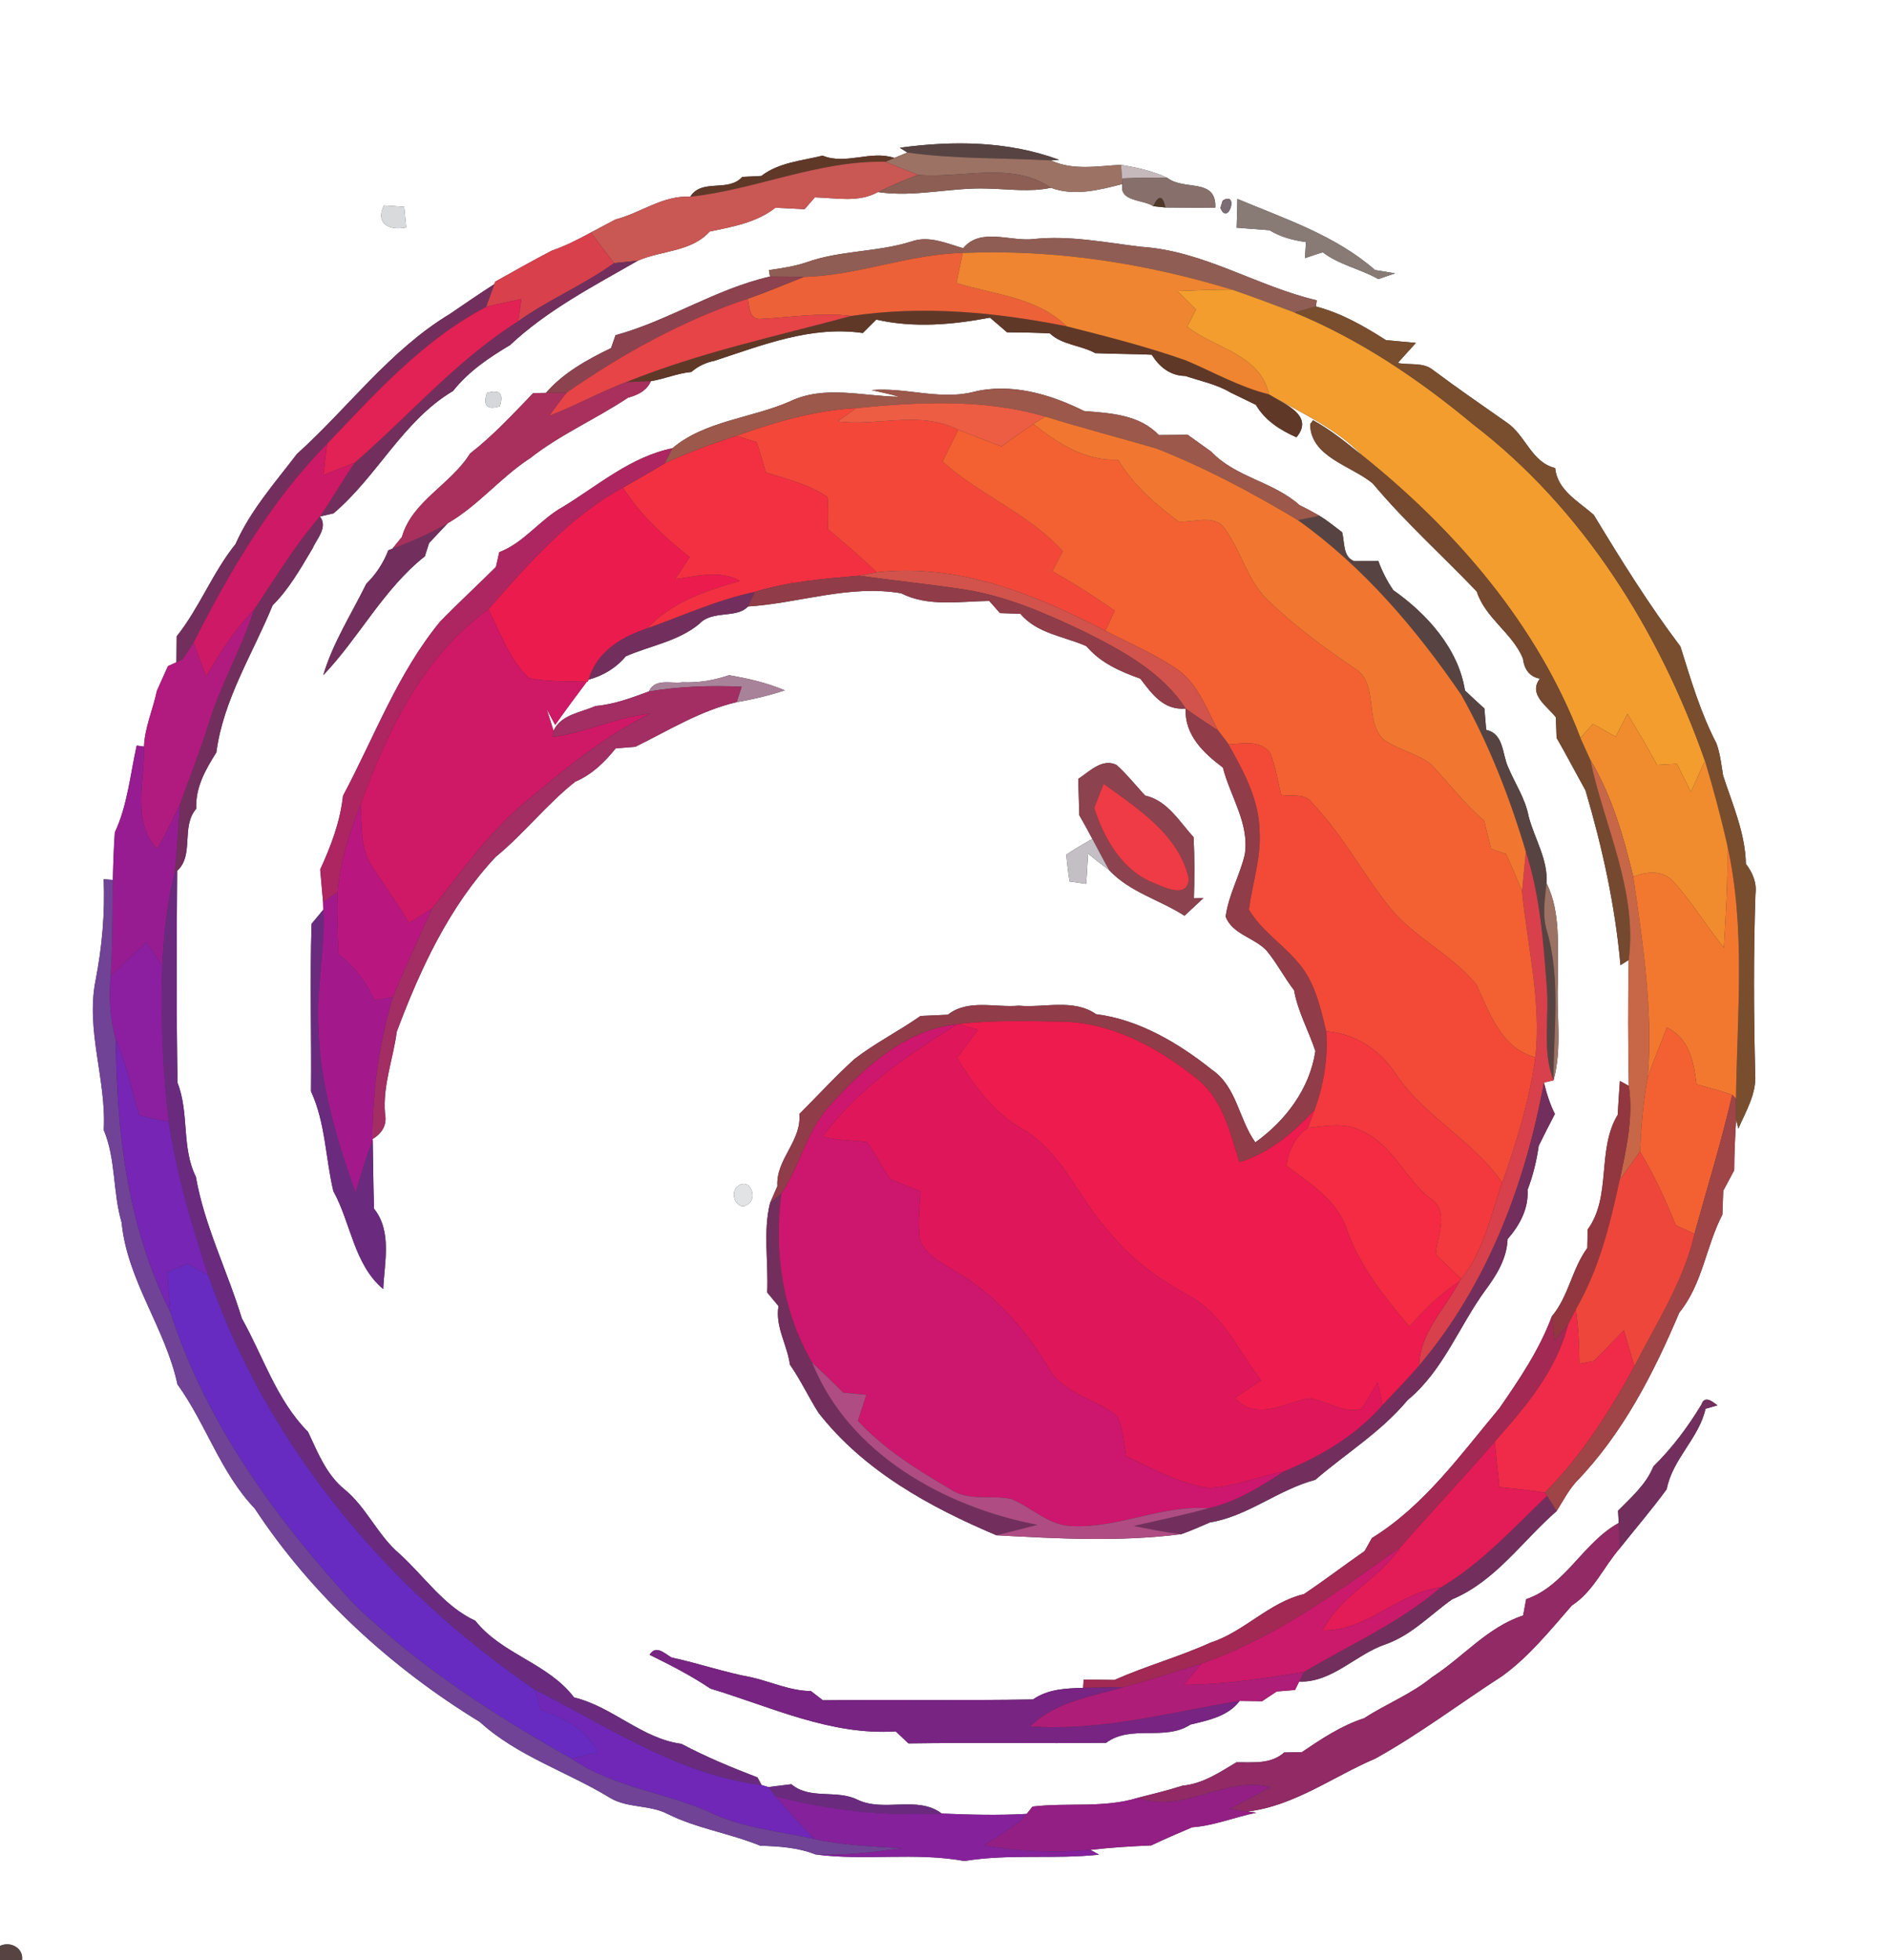 <?xml version="1.0" encoding="UTF-8" ?>
<!DOCTYPE svg PUBLIC "-//W3C//DTD SVG 1.1//EN" "http://www.w3.org/Graphics/SVG/1.1/DTD/svg11.dtd">
<svg width="241pt" height="250pt" viewBox="0 0 241 250" version="1.1" xmlns="http://www.w3.org/2000/svg">
<rect x="0" y="0" width="241" height="250" fill="#333333" stroke="none"/>
<g id="#ffffffff">
<path fill="#ffffff" opacity="1.00" d=" M 0.00 0.00 L 241.00 0.00 L 241.00 250.00 L 2.81 250.00 C 3.02 248.43 1.33 247.54 0.00 248.17 L 0.00 0.00 M 114.79 18.84 L 115.76 19.45 C 115.35 19.62 114.52 19.97 114.10 20.14 C 111.05 19.13 107.92 21.07 104.95 19.85 C 102.29 20.51 99.37 20.71 97.13 22.44 C 96.52 22.47 95.31 22.53 94.70 22.56 C 92.90 24.58 89.55 22.71 88.06 25.09 C 84.59 24.88 81.76 27.16 78.52 27.99 C 77.73 28.40 76.16 29.24 75.37 29.66 C 73.77 30.54 72.12 31.37 70.39 31.97 C 67.95 33.23 65.57 34.59 63.18 35.92 L 63.06 36.24 C 61.15 37.47 59.28 38.75 57.41 40.03 C 49.76 44.64 44.44 51.99 37.88 57.90 C 35.07 61.59 31.94 65.10 30.05 69.39 C 27.11 73.04 25.45 77.50 22.54 81.16 C 22.53 82.26 22.52 83.36 22.51 84.46 C 22.24 84.58 21.70 84.83 21.43 84.95 C 20.96 85.99 20.49 87.04 20.02 88.09 C 19.52 90.48 18.47 92.76 18.37 95.22 L 17.44 95.08 C 16.61 98.78 16.27 102.71 14.65 106.16 C 14.51 108.18 14.44 110.20 14.40 112.22 L 13.23 112.13 C 13.40 116.46 13.03 120.75 12.20 125.00 C 10.91 131.42 13.59 137.69 13.24 144.12 C 14.81 147.87 14.37 152.03 15.52 155.91 C 16.23 163.32 21.10 169.36 22.64 176.55 C 26.29 181.61 28.13 187.81 32.49 192.37 C 39.78 203.45 49.92 212.71 61.21 219.60 C 66.04 224.00 72.38 225.95 77.87 229.31 C 80.10 230.62 82.90 230.15 85.20 231.35 C 88.95 233.21 93.14 233.81 96.99 235.39 C 99.37 235.46 101.78 235.61 104.03 236.50 C 110.34 237.35 116.74 236.19 123.04 237.34 C 128.73 236.40 134.51 237.15 140.22 236.53 L 139.12 235.92 C 141.69 235.62 144.29 235.46 146.88 235.35 C 148.60 234.53 150.34 233.78 152.09 233.04 C 154.91 232.84 157.53 231.73 160.29 231.18 L 159.19 231.03 C 165.18 230.29 170.07 226.57 175.48 224.27 C 181.13 221.13 186.28 217.22 191.70 213.72 C 195.12 211.23 197.78 207.90 200.54 204.75 C 203.31 202.96 204.58 199.83 206.69 197.42 C 208.67 194.92 210.78 192.48 212.64 189.92 C 213.38 186.05 216.74 183.46 217.59 179.67 L 219.11 179.23 C 218.56 178.81 217.48 177.87 217.07 179.13 C 215.33 182.00 213.34 184.67 210.94 187.02 C 210.02 189.31 208.12 190.96 206.43 192.67 C 206.45 193.06 206.50 193.84 206.52 194.23 C 201.97 196.72 199.69 202.26 194.71 203.95 C 194.61 204.47 194.42 205.51 194.32 206.03 C 189.76 207.52 186.63 211.37 182.69 213.90 C 180.06 216.06 176.87 217.29 174.04 219.13 C 171.15 220.06 168.60 221.76 166.11 223.45 C 165.54 223.47 164.40 223.49 163.83 223.50 C 162.14 225.03 159.84 224.73 157.75 224.75 C 155.60 226.03 153.45 227.50 150.88 227.73 C 149.00 228.34 147.08 228.79 145.17 229.28 C 140.80 230.63 136.21 229.86 131.73 230.40 L 130.99 231.33 C 127.38 231.54 123.76 231.44 120.15 231.29 C 117.05 228.94 112.80 231.16 109.39 229.52 C 106.71 228.19 103.34 229.56 100.96 227.55 C 100.23 227.64 98.76 227.82 98.03 227.91 L 97.16 227.65 C 97.03 227.40 96.77 226.92 96.64 226.68 C 93.34 225.42 90.07 224.06 86.94 222.40 C 81.88 221.73 78.16 217.67 73.24 216.48 C 69.91 212.09 64.05 211.00 60.64 206.70 C 56.62 204.84 54.13 201.01 50.92 198.12 C 48.17 195.77 46.78 192.27 43.97 189.96 C 41.63 188.07 40.54 185.24 39.30 182.61 C 35.29 178.58 33.58 172.99 30.85 168.13 C 29.01 162.08 26.08 156.33 24.99 150.08 C 23.13 146.34 24.17 141.97 22.65 138.09 C 22.49 129.09 22.53 120.06 22.60 111.06 C 24.82 109.06 23.04 105.45 25.04 103.13 C 24.91 100.44 26.22 98.15 27.60 95.96 C 28.50 89.18 32.24 83.40 34.78 77.20 C 36.90 75.10 38.37 72.46 39.89 69.92 C 40.42 68.68 41.87 67.26 40.82 65.87 C 41.25 65.77 42.12 65.57 42.55 65.47 C 48.15 60.74 51.39 53.67 57.80 49.86 C 59.78 47.37 62.36 45.62 65.06 44.02 C 69.86 39.52 75.74 36.48 81.37 33.25 C 84.40 31.92 88.20 32.14 90.54 29.53 C 93.45 28.92 96.53 28.39 98.93 26.49 C 100.17 26.55 101.41 26.61 102.65 26.68 C 102.98 26.30 103.63 25.54 103.96 25.17 C 106.64 25.23 109.54 25.88 112.01 24.49 C 116.68 25.20 121.31 23.88 125.98 24.05 C 128.68 24.11 131.40 24.52 134.08 23.95 C 137.06 25.06 140.25 24.23 143.20 23.47 C 142.74 25.76 145.84 25.41 147.14 26.30 C 147.53 26.34 148.30 26.42 148.69 26.46 C 150.81 26.49 152.93 26.49 155.05 26.48 C 155.20 22.64 151.08 24.36 148.94 22.69 C 147.08 21.80 145.05 21.37 143.03 21.02 C 140.04 21.17 136.91 21.78 134.08 20.46 L 135.12 20.38 C 128.61 17.97 121.59 17.92 114.79 18.84 M 155.99 25.58 L 155.70 26.52 C 156.68 28.92 158.14 24.28 155.99 25.58 M 48.98 26.20 C 47.83 28.55 49.75 29.46 51.82 29.01 C 51.76 28.35 51.63 27.03 51.56 26.37 C 50.92 26.32 49.63 26.24 48.98 26.20 M 157.77 29.04 C 159.16 29.14 160.56 29.25 161.96 29.36 C 163.37 30.23 164.97 30.64 166.61 30.87 C 166.58 31.38 166.52 32.41 166.49 32.92 C 167.24 32.66 168.00 32.41 168.76 32.17 C 170.86 33.79 173.55 34.29 175.85 35.59 C 176.56 35.35 177.27 35.11 177.99 34.86 C 177.35 34.76 176.07 34.54 175.43 34.44 C 170.39 30.03 163.94 27.91 157.87 25.37 C 157.85 26.59 157.81 27.81 157.77 29.04 M 102.90 33.45 C 101.34 33.98 99.71 34.21 98.10 34.45 L 98.24 35.27 C 91.32 36.84 85.30 40.90 78.53 42.75 C 78.38 43.16 78.10 43.98 77.96 44.39 C 74.93 45.86 71.88 47.53 69.65 50.11 C 69.24 50.12 68.43 50.13 68.03 50.13 C 65.45 52.81 62.91 55.56 59.96 57.85 C 57.54 61.78 52.58 63.90 51.28 68.47 C 50.98 68.84 50.36 69.60 50.06 69.98 L 49.54 70.18 C 48.92 71.80 47.97 73.24 46.73 74.46 C 44.83 78.33 42.48 81.94 41.24 86.11 C 45.82 81.32 48.91 75.14 54.20 70.95 C 54.34 70.52 54.60 69.68 54.74 69.26 C 55.54 68.42 56.33 67.58 57.12 66.73 C 61.03 64.48 63.87 60.87 67.64 58.43 C 71.51 55.39 76.05 53.43 80.12 50.72 C 81.35 50.38 82.49 49.86 83.04 48.61 C 84.78 48.33 86.43 47.60 88.20 47.44 C 89.06 46.70 90.05 46.23 91.17 46.01 C 97.32 44.00 103.49 41.52 110.08 42.47 C 110.51 42.04 111.37 41.19 111.80 40.76 C 116.60 41.85 121.51 41.42 126.30 40.51 C 127.02 41.14 127.75 41.76 128.48 42.38 C 130.30 42.39 132.12 42.42 133.94 42.52 C 135.53 44.01 137.88 44.01 139.73 45.04 C 142.13 45.14 144.54 45.13 146.94 45.24 C 147.92 46.80 149.29 47.92 151.23 47.95 C 153.17 48.60 155.22 49.00 157.01 50.07 C 158.08 50.59 159.15 51.11 160.23 51.63 C 161.38 53.62 163.34 54.86 165.40 55.77 C 167.76 52.95 163.77 51.51 161.89 50.29 C 166.01 52.67 170.48 54.61 173.82 58.10 C 171.80 56.49 169.80 54.83 167.52 53.60 L 167.15 54.10 C 167.20 58.30 172.41 59.39 175.14 61.66 C 179.23 66.55 184.00 70.83 188.40 75.43 C 189.52 78.87 192.92 80.69 194.29 83.96 C 194.46 85.28 195.06 86.29 196.46 86.55 C 194.91 88.57 197.44 90.08 198.50 91.49 C 198.52 92.14 198.57 93.45 198.59 94.10 C 199.86 96.31 201.04 98.57 202.28 100.80 C 204.43 108.09 206.07 115.52 206.74 123.09 L 207.79 122.43 C 207.69 127.78 207.71 133.14 207.80 138.48 L 206.67 137.86 C 206.56 139.29 206.47 140.73 206.39 142.17 C 203.68 146.66 205.64 152.58 202.55 156.81 C 202.54 157.40 202.52 158.57 202.51 159.16 C 200.55 161.83 200.14 165.31 197.99 167.87 C 196.39 172.16 193.87 175.87 191.30 179.59 C 186.35 185.51 181.70 192.04 175.03 196.15 C 174.80 196.57 174.33 197.40 174.10 197.81 C 171.50 199.62 168.98 201.54 166.36 203.30 C 161.87 204.37 158.75 208.11 154.42 209.50 C 150.43 211.31 146.19 212.47 142.18 214.25 C 140.87 214.24 139.56 214.22 138.26 214.20 L 138.18 215.26 C 135.97 215.32 133.66 215.42 131.79 216.74 C 122.85 216.89 113.91 216.74 104.98 216.84 C 104.60 216.54 103.84 215.96 103.46 215.67 C 100.84 215.64 98.45 214.52 95.95 213.93 C 92.47 213.29 89.13 212.13 85.69 211.39 C 84.75 210.87 83.71 209.72 82.87 211.04 C 85.53 212.34 88.17 213.70 90.63 215.35 C 98.39 217.69 105.97 221.35 114.28 220.81 C 114.68 221.19 115.49 221.95 115.90 222.34 C 124.30 222.22 132.70 222.36 141.11 222.27 C 144.34 219.89 148.57 222.09 151.88 219.94 C 154.12 219.40 156.70 218.89 158.16 216.92 C 158.87 216.93 160.30 216.95 161.02 216.96 C 161.49 216.65 162.43 216.03 162.89 215.72 C 163.48 215.67 164.64 215.58 165.22 215.53 C 165.35 215.26 165.62 214.73 165.75 214.46 C 169.98 214.60 172.95 210.99 176.78 209.70 C 180.08 208.54 182.47 205.95 185.26 203.97 C 190.80 201.66 194.21 196.53 198.60 192.71 C 199.39 191.45 200.08 190.12 201.06 189.01 C 207.00 182.89 210.95 175.19 214.24 167.41 C 217.21 163.77 217.63 158.98 219.74 154.91 C 219.77 154.15 219.82 152.63 219.85 151.87 C 220.31 151.00 220.78 150.12 221.25 149.25 C 221.26 147.09 221.36 144.94 221.50 142.79 L 221.78 143.94 C 222.73 141.72 224.10 139.52 223.93 137.01 C 223.74 129.35 223.70 121.69 223.96 114.04 C 224.15 112.58 223.60 111.30 222.74 110.17 C 222.66 106.25 221.03 102.58 219.83 98.90 C 219.61 97.52 219.46 96.14 218.99 94.82 C 216.94 90.87 215.71 86.67 214.39 82.45 C 210.34 77.09 206.80 71.39 203.33 65.66 C 201.41 63.96 198.67 62.53 198.41 59.69 C 195.40 58.98 194.63 55.51 192.27 53.91 C 189.11 51.69 185.93 49.51 182.84 47.20 C 181.59 46.15 179.79 46.60 178.33 46.29 C 178.91 45.65 180.06 44.37 180.64 43.73 C 179.37 43.61 178.09 43.50 176.82 43.38 C 174.04 41.60 171.11 39.92 167.89 39.09 L 167.99 38.30 C 160.35 36.51 153.56 31.99 145.62 31.48 C 141.06 30.94 136.53 30.00 131.91 30.48 C 128.97 30.86 125.08 28.95 122.89 31.66 C 120.76 31.04 118.51 30.00 116.27 30.80 C 111.91 32.18 107.21 31.91 102.90 33.45 M 111.19 49.75 C 112.36 50.03 113.56 50.25 114.72 50.60 C 110.07 50.55 105.19 49.07 100.77 51.20 C 95.87 53.34 89.91 53.67 85.78 57.17 C 80.48 58.25 76.33 61.89 71.84 64.63 C 68.89 66.25 66.88 69.21 63.70 70.42 C 63.59 70.89 63.37 71.83 63.27 72.30 C 60.92 74.65 58.46 76.90 56.14 79.29 C 50.70 85.90 47.76 94.01 43.76 101.49 C 43.41 104.78 42.23 107.90 40.85 110.89 C 40.97 112.28 41.09 113.67 41.22 115.06 C 41.23 115.30 41.24 115.78 41.25 116.01 C 40.88 116.47 40.13 117.37 39.75 117.82 C 39.53 124.94 39.75 132.07 39.68 139.19 C 41.52 143.16 41.52 147.68 42.53 151.91 C 44.78 155.99 45.15 161.26 48.89 164.40 C 49.04 160.99 50.04 157.07 47.72 154.15 C 47.62 151.22 47.61 148.29 47.55 145.37 L 47.52 145.27 C 48.73 144.56 49.41 143.47 49.12 142.03 C 48.81 138.44 50.16 135.07 50.62 131.57 C 53.63 123.55 57.32 115.59 63.23 109.29 C 66.85 106.33 69.72 102.59 73.39 99.69 C 75.50 98.80 77.14 97.21 78.55 95.44 C 79.17 95.39 80.43 95.29 81.06 95.24 C 85.28 93.17 89.35 90.62 93.98 89.55 C 96.06 89.19 98.13 88.71 100.13 88.04 C 97.85 87.08 95.44 86.52 93.01 86.11 C 91.10 86.76 89.09 87.10 87.07 87.01 C 85.63 87.23 83.57 86.44 82.79 88.18 C 80.57 89.00 78.35 89.84 75.97 90.04 C 74.11 90.88 71.55 91.13 70.62 93.20 C 70.33 92.27 70.04 91.34 69.73 90.41 L 70.83 92.45 C 72.14 90.59 73.50 88.76 74.87 86.94 L 74.97 86.94 L 75.09 86.68 C 76.96 86.17 78.60 85.19 79.84 83.70 C 82.99 82.33 86.49 81.81 89.21 79.57 C 90.85 77.77 94.00 78.92 95.42 77.35 C 101.99 76.93 108.32 74.53 114.96 75.66 C 118.44 77.43 122.47 76.68 126.21 76.64 C 126.56 77.03 127.24 77.81 127.58 78.19 C 128.23 78.21 129.52 78.25 130.17 78.27 C 132.32 80.82 135.72 81.13 138.61 82.41 C 140.40 84.54 142.92 85.64 145.48 86.55 C 146.99 88.52 148.44 90.60 151.27 90.37 L 151.27 90.37 C 151.11 93.74 153.56 96.05 156.02 97.89 C 156.96 101.60 159.43 105.01 158.81 108.99 C 158.17 111.68 156.73 114.15 156.37 116.91 C 157.25 119.17 160.03 119.57 161.59 121.23 C 162.90 122.81 163.84 124.66 165.10 126.29 C 165.58 129.03 166.96 131.45 167.82 134.05 C 167.09 138.86 164.04 142.91 160.16 145.69 C 158.02 142.73 157.81 138.61 154.61 136.42 C 150.35 133.02 145.30 130.03 139.84 129.34 C 136.94 127.33 133.24 128.56 129.96 128.26 C 126.96 128.53 123.50 127.38 120.93 129.41 C 119.76 129.47 118.60 129.52 117.44 129.57 C 114.69 131.50 111.67 133.01 109.02 135.06 C 106.56 137.28 104.33 139.74 101.98 142.07 C 102.30 145.54 98.96 147.85 99.18 151.27 C 98.95 151.80 98.48 152.87 98.25 153.41 C 97.33 157.05 98.06 161.05 97.88 164.83 C 98.24 165.26 98.96 166.13 99.32 166.57 C 98.88 169.22 100.44 171.49 100.78 174.04 C 102.14 175.99 103.15 178.16 104.42 180.17 C 110.19 187.58 118.63 192.21 127.13 195.80 C 134.99 196.23 142.85 196.66 150.70 195.66 C 151.95 195.23 153.15 194.67 154.37 194.16 C 159.26 193.35 163.06 189.98 167.80 188.73 C 171.73 185.34 176.22 182.61 179.58 178.56 C 184.11 174.84 186.12 169.18 189.50 164.55 C 190.94 162.62 192.24 160.51 192.34 158.03 C 193.89 156.24 195.02 154.18 194.89 151.74 C 195.58 149.93 196.04 148.05 196.31 146.13 C 196.98 144.77 197.67 143.42 198.37 142.07 C 197.74 140.79 197.30 139.43 196.98 138.06 L 198.20 137.78 C 199.34 133.62 198.53 129.26 198.77 125.00 C 198.66 120.87 199.20 116.45 197.30 112.62 C 197.52 109.62 195.75 106.93 195.02 104.10 C 194.60 101.85 193.30 99.96 192.43 97.89 C 191.62 96.18 191.90 93.60 189.61 93.08 C 189.53 92.17 189.45 91.27 189.38 90.36 C 188.54 89.60 187.71 88.83 186.90 88.06 C 186.07 82.73 182.03 78.26 177.76 75.27 C 176.96 74.11 176.33 72.86 175.85 71.55 C 175.07 71.55 173.52 71.56 172.75 71.56 C 171.27 70.97 171.58 69.11 171.22 67.87 C 170.27 67.16 169.36 66.40 168.35 65.78 C 167.51 65.30 166.65 64.84 165.78 64.41 C 162.45 61.43 157.60 60.86 154.54 57.61 C 153.53 56.88 152.52 56.16 151.51 55.44 C 150.28 55.47 149.06 55.48 147.84 55.49 C 145.38 52.87 141.65 52.69 138.31 52.42 C 133.98 50.26 128.90 48.77 124.08 50.01 C 119.78 51.04 115.50 49.37 111.19 49.75 M 62.11 50.12 C 61.60 51.75 62.15 52.31 63.77 51.81 C 64.29 50.18 63.73 49.61 62.11 50.12 M 137.56 99.34 C 137.60 100.88 137.65 102.42 137.70 103.97 C 138.27 104.96 138.83 105.97 139.36 106.99 C 138.24 107.64 137.10 108.25 136.04 109.00 C 136.14 110.14 136.28 111.28 136.46 112.42 C 136.99 112.49 138.05 112.64 138.58 112.72 C 138.67 111.44 138.74 110.15 138.82 108.87 C 139.69 109.59 140.58 110.28 141.49 110.95 C 144.11 113.78 147.96 114.75 151.12 116.79 C 151.93 116.03 152.74 115.27 153.55 114.52 L 152.32 114.57 C 152.40 111.97 152.41 109.36 152.28 106.77 C 150.45 104.77 148.94 102.09 146.09 101.46 C 144.88 100.14 143.77 98.75 142.44 97.55 C 140.61 96.66 138.98 98.41 137.56 99.34 M 94.18 151.24 C 92.91 152.06 94.04 154.67 95.47 153.54 C 96.72 152.70 95.61 150.12 94.18 151.24 Z" />
</g>
<g id="#574442ff">
<path fill="#574442" opacity="1.00" d=" M 114.79 18.84 C 121.59 17.92 128.61 17.97 135.12 20.38 L 134.08 20.46 C 127.97 20.12 121.83 20.31 115.76 19.45 L 114.79 18.84 Z" />
<path fill="#574442" opacity="1.00" d=" M 165.59 66.34 C 166.28 66.20 167.66 65.92 168.35 65.78 C 169.36 66.40 170.27 67.16 171.22 67.87 C 171.58 69.11 171.27 70.97 172.75 71.56 C 173.52 71.56 175.07 71.55 175.85 71.55 C 176.33 72.86 176.96 74.11 177.76 75.27 C 182.03 78.26 186.07 82.73 186.90 88.06 C 187.71 88.83 188.54 89.60 189.38 90.36 C 189.45 91.27 189.53 92.17 189.61 93.08 C 191.90 93.60 191.62 96.18 192.43 97.89 C 193.30 99.96 194.60 101.85 195.02 104.10 C 195.75 106.93 197.52 109.62 197.30 112.62 C 197.12 114.64 196.73 116.72 197.35 118.71 C 199.16 124.91 198.18 131.43 198.20 137.78 C 196.73 134.01 197.65 129.93 197.35 126.02 C 196.92 120.17 196.49 114.23 194.67 108.62 C 192.61 101.70 189.97 94.92 186.43 88.62 C 180.67 80.21 173.95 72.29 165.59 66.34 Z" />
<path fill="#574442" opacity="1.00" d=" M 0.00 248.17 C 1.33 247.54 3.02 248.43 2.81 250.00 L 0.00 250.00 L 0.00 248.17 Z" />
</g>
<g id="#9c7264ff">
<path fill="#9c7264" opacity="1.00" d=" M 115.76 19.45 C 121.83 20.31 127.97 20.12 134.08 20.46 C 136.91 21.78 140.04 21.17 143.03 21.02 C 143.06 21.45 143.12 22.32 143.15 22.75 L 143.20 23.47 C 140.25 24.23 137.06 25.06 134.08 23.95 C 129.10 20.53 122.74 22.79 117.13 22.30 C 115.73 21.75 114.35 21.20 112.96 20.63 L 114.10 20.14 C 114.52 19.97 115.35 19.62 115.76 19.45 Z" />
<path fill="#9c7264" opacity="1.00" d=" M 197.35 118.71 C 196.73 116.72 197.12 114.64 197.30 112.62 C 199.20 116.45 198.66 120.87 198.77 125.00 C 198.53 129.26 199.34 133.62 198.20 137.78 C 198.18 131.43 199.16 124.91 197.35 118.71 Z" />
</g>
<g id="#603828ff">
<path fill="#603828" opacity="1.00" d=" M 97.13 22.44 C 99.37 20.71 102.29 20.51 104.95 19.85 C 107.92 21.07 111.05 19.13 114.10 20.14 L 112.96 20.63 C 104.41 20.44 96.45 24.18 88.06 25.09 C 89.55 22.71 92.90 24.58 94.70 22.56 C 95.31 22.53 96.52 22.47 97.13 22.44 Z" />
<path fill="#603828" opacity="1.00" d=" M 108.59 40.30 C 117.75 38.93 127.03 39.81 136.07 41.61 C 141.20 42.92 146.36 44.21 151.36 45.99 C 154.85 47.47 158.18 49.37 161.89 50.29 C 163.77 51.51 167.76 52.95 165.40 55.77 C 163.34 54.86 161.38 53.62 160.23 51.63 C 159.15 51.11 158.08 50.59 157.01 50.07 C 155.22 49.00 153.17 48.60 151.23 47.95 C 149.29 47.92 147.92 46.80 146.94 45.24 C 144.54 45.13 142.13 45.14 139.73 45.04 C 137.88 44.01 135.53 44.01 133.94 42.52 C 132.12 42.42 130.30 42.39 128.48 42.38 C 127.75 41.76 127.02 41.14 126.30 40.51 C 121.51 41.42 116.60 41.85 111.80 40.76 C 111.37 41.19 110.51 42.04 110.08 42.47 C 103.49 41.52 97.32 44.00 91.17 46.01 C 90.05 46.23 89.06 46.70 88.20 47.44 C 86.43 47.60 84.78 48.33 83.04 48.61 C 82.26 48.64 80.69 48.70 79.91 48.73 C 89.18 44.97 98.97 42.90 108.59 40.30 Z" />
</g>
<g id="#c95754ff">
<path fill="#c95754" opacity="1.00" d=" M 88.06 25.09 C 96.45 24.18 104.41 20.44 112.96 20.63 C 114.35 21.20 115.73 21.75 117.13 22.30 C 115.38 22.93 113.69 23.71 112.01 24.49 C 109.54 25.88 106.64 25.23 103.96 25.17 C 103.63 25.54 102.98 26.30 102.65 26.68 C 101.41 26.61 100.17 26.55 98.93 26.49 C 96.53 28.39 93.45 28.92 90.54 29.53 C 88.20 32.14 84.40 31.92 81.37 33.25 C 80.61 33.33 79.10 33.48 78.34 33.56 C 77.36 32.25 76.36 30.96 75.37 29.66 C 76.16 29.24 77.73 28.40 78.52 27.99 C 81.76 27.16 84.59 24.88 88.06 25.09 Z" />
</g>
<g id="#c6b9bcff">
<path fill="#c6b9bc" opacity="1.00" d=" M 143.03 21.02 C 145.05 21.37 147.08 21.80 148.94 22.69 C 147.01 22.62 145.07 22.69 143.15 22.75 C 143.12 22.32 143.06 21.45 143.03 21.02 Z" />
</g>
<g id="#8c5e54ff">
<path fill="#8c5e54" opacity="1.00" d=" M 117.13 22.30 C 122.74 22.79 129.10 20.53 134.08 23.95 C 131.40 24.52 128.68 24.11 125.98 24.05 C 121.31 23.88 116.68 25.20 112.01 24.49 C 113.69 23.71 115.38 22.93 117.13 22.30 Z" />
</g>
<g id="#87706bff">
<path fill="#87706b" opacity="1.00" d=" M 143.15 22.75 C 145.07 22.69 147.01 22.62 148.94 22.69 C 151.08 24.36 155.20 22.64 155.05 26.48 C 152.93 26.49 150.81 26.49 148.69 26.46 C 148.33 24.89 147.81 24.83 147.14 26.30 C 145.84 25.41 142.74 25.76 143.20 23.47 L 143.15 22.75 Z" />
</g>
<g id="#503828ff">
<path fill="#503828" opacity="1.00" d=" M 147.14 26.30 C 147.81 24.83 148.33 24.89 148.69 26.46 C 148.30 26.42 147.53 26.34 147.14 26.30 Z" />
</g>
<g id="#7c6c74ff">
<path fill="#7c6c74" opacity="1.00" d=" M 155.99 25.58 C 158.14 24.28 156.68 28.92 155.70 26.52 L 155.99 25.58 Z" />
</g>
<g id="#d9dadcff">
<path fill="#d9dadc" opacity="1.00" d=" M 48.98 26.20 C 49.63 26.24 50.92 26.32 51.56 26.37 C 51.63 27.03 51.76 28.35 51.82 29.01 C 49.75 29.46 47.83 28.55 48.98 26.20 Z" />
</g>
<g id="#887b76ff">
<path fill="#887b76" opacity="1.00" d=" M 157.77 29.04 C 157.81 27.81 157.85 26.59 157.87 25.37 C 163.94 27.91 170.39 30.03 175.43 34.44 C 176.07 34.54 177.35 34.76 177.99 34.86 C 177.27 35.11 176.56 35.35 175.85 35.59 C 173.55 34.29 170.86 33.79 168.76 32.17 C 168.00 32.41 167.24 32.66 166.49 32.92 C 166.52 32.41 166.58 31.38 166.61 30.87 C 164.97 30.64 163.37 30.23 161.96 29.36 C 160.56 29.25 159.16 29.14 157.77 29.04 Z" />
</g>
<g id="#d8404cff">
<path fill="#d8404c" opacity="1.00" d=" M 70.39 31.97 C 72.12 31.37 73.77 30.54 75.37 29.66 C 76.36 30.96 77.36 32.25 78.34 33.56 C 74.46 36.36 69.99 38.20 66.09 40.99 C 66.24 40.04 66.38 39.09 66.52 38.14 C 65.02 38.45 63.51 38.76 62.01 39.15 C 62.28 38.42 62.80 36.97 63.06 36.24 L 63.18 35.92 C 65.57 34.59 67.95 33.23 70.39 31.97 Z" />
<path fill="#d8404c" opacity="1.00" d=" M 194.67 108.62 C 196.49 114.23 196.92 120.17 197.35 126.02 C 197.65 129.93 196.73 134.01 198.20 137.78 L 196.98 138.06 C 194.58 151.12 189.71 163.95 181.05 174.17 C 181.15 169.94 184.34 166.94 186.20 163.42 L 186.42 163.11 C 189.29 159.57 190.20 155.04 191.65 150.83 C 193.49 145.63 195.13 140.32 195.89 134.85 C 196.66 127.72 194.87 120.69 194.18 113.64 C 194.34 111.96 194.51 110.29 194.67 108.62 Z" />
</g>
<g id="#905d54ff">
<path fill="#905d54" opacity="1.00" d=" M 102.90 33.45 C 107.21 31.91 111.91 32.18 116.27 30.80 C 118.51 30.00 120.76 31.04 122.89 31.66 C 125.08 28.95 128.97 30.86 131.91 30.48 C 136.53 30.00 141.06 30.94 145.62 31.48 C 153.56 31.99 160.35 36.51 167.99 38.30 L 167.89 39.09 C 167.20 39.28 165.83 39.66 165.15 39.85 C 162.50 38.86 159.87 37.85 157.19 36.94 C 146.09 33.56 134.45 31.76 122.83 32.26 C 115.95 32.40 109.44 35.15 102.55 35.32 C 101.11 35.28 99.67 35.26 98.24 35.27 L 98.10 34.45 C 99.71 34.21 101.34 33.98 102.90 33.45 Z" />
</g>
<g id="#722f5eff">
<path fill="#722f5e" opacity="1.00" d=" M 78.34 33.56 C 79.10 33.48 80.61 33.33 81.37 33.25 C 75.74 36.48 69.86 39.52 65.06 44.02 C 62.36 45.62 59.78 47.37 57.80 49.86 C 51.39 53.67 48.15 60.74 42.55 65.47 C 42.12 65.57 41.25 65.77 40.82 65.87 C 42.36 63.62 43.73 61.24 45.28 58.99 C 52.22 52.99 58.26 45.92 66.09 40.99 C 69.99 38.20 74.46 36.36 78.34 33.56 Z" />
<path fill="#722f5e" opacity="1.00" d=" M 57.41 40.03 C 59.28 38.75 61.15 37.47 63.06 36.24 C 62.80 36.97 62.28 38.42 62.01 39.15 C 53.98 43.35 47.89 50.16 41.72 56.61 C 34.55 63.90 29.29 72.88 24.69 81.96 C 24.25 82.68 23.77 83.40 23.27 84.10 L 22.51 84.46 C 22.52 83.36 22.53 82.26 22.54 81.16 C 25.45 77.50 27.11 73.04 30.05 69.39 C 31.94 65.10 35.07 61.59 37.88 57.90 C 44.44 51.99 49.76 44.64 57.41 40.03 Z" />
<path fill="#722f5e" opacity="1.00" d=" M 32.38 77.80 C 35.10 73.76 37.61 69.56 40.82 65.87 C 41.87 67.26 40.42 68.68 39.89 69.92 C 38.37 72.46 36.90 75.10 34.78 77.20 C 32.24 83.40 28.50 89.18 27.60 95.96 C 26.22 98.15 24.91 100.44 25.04 103.13 C 23.04 105.45 24.82 109.06 22.60 111.06 L 22.24 111.47 C 22.62 108.50 22.71 105.50 22.97 102.52 C 24.21 99.16 25.51 95.81 26.59 92.39 C 28.10 87.36 30.80 82.80 32.38 77.80 Z" />
<path fill="#722f5e" opacity="1.00" d=" M 50.06 69.98 C 52.49 69.08 54.87 68.04 57.12 66.73 C 56.33 67.58 55.54 68.42 54.74 69.26 C 54.60 69.68 54.34 70.52 54.20 70.95 C 48.91 75.14 45.82 81.32 41.24 86.11 C 42.48 81.94 44.83 78.33 46.73 74.46 C 47.97 73.24 48.92 71.80 49.54 70.18 L 50.06 69.98 Z" />
<path fill="#722f5e" opacity="1.00" d=" M 82.57 80.13 C 87.13 78.52 91.55 76.47 96.31 75.48 C 96.08 75.95 95.64 76.88 95.42 77.35 C 94.00 78.92 90.85 77.77 89.21 79.57 C 86.49 81.81 82.99 82.33 79.84 83.70 C 78.60 85.19 76.96 86.17 75.09 86.68 C 76.11 83.12 79.27 81.21 82.57 80.13 Z" />
<path fill="#722f5e" opacity="1.00" d=" M 181.05 174.17 C 189.71 163.95 194.58 151.12 196.98 138.06 C 197.30 139.43 197.74 140.79 198.37 142.07 C 197.67 143.42 196.98 144.77 196.31 146.13 C 196.04 148.05 195.58 149.93 194.89 151.74 C 195.02 154.18 193.89 156.24 192.34 158.03 C 192.24 160.51 190.94 162.62 189.50 164.55 C 186.12 169.18 184.11 174.84 179.58 178.56 C 176.22 182.61 171.73 185.34 167.80 188.73 C 163.06 189.98 159.26 193.35 154.37 194.16 C 153.15 194.67 151.95 195.23 150.70 195.66 C 148.67 195.42 146.67 195.02 144.68 194.61 C 147.85 193.88 151.05 193.23 154.19 192.35 C 157.75 191.55 160.85 189.57 163.87 187.62 C 168.55 185.69 173.02 183.07 176.37 179.21 C 177.95 177.55 179.54 175.89 181.05 174.17 Z" />
<path fill="#722f5e" opacity="1.00" d=" M 98.25 153.41 C 98.61 153.11 99.32 152.52 99.68 152.22 C 98.71 159.64 99.81 167.25 103.61 173.77 C 108.28 185.43 120.52 192.20 132.35 194.47 C 130.61 194.92 128.87 195.36 127.13 195.80 C 118.63 192.21 110.19 187.58 104.42 180.17 C 103.15 178.16 102.14 175.99 100.78 174.04 C 100.44 171.49 98.88 169.22 99.32 166.57 C 98.96 166.13 98.24 165.26 97.88 164.83 C 98.06 161.05 97.33 157.05 98.25 153.41 Z" />
<path fill="#722f5e" opacity="1.00" d=" M 217.07 179.13 C 217.48 177.87 218.56 178.81 219.11 179.23 L 217.59 179.67 C 216.74 183.46 213.38 186.05 212.64 189.92 C 210.78 192.48 208.67 194.92 206.69 197.42 C 206.65 196.62 206.57 195.02 206.52 194.23 C 206.50 193.84 206.45 193.06 206.43 192.67 C 208.12 190.96 210.02 189.31 210.94 187.02 C 213.34 184.67 215.33 182.00 217.07 179.13 Z" />
<path fill="#722f5e" opacity="1.00" d=" M 197.38 190.76 C 197.68 191.25 198.30 192.22 198.60 192.71 C 194.21 196.53 190.80 201.66 185.26 203.97 C 182.47 205.95 180.08 208.54 176.78 209.70 C 172.95 210.99 169.98 214.60 165.75 214.46 L 166.39 213.22 C 172.26 209.73 178.60 206.94 183.82 202.45 C 189.00 199.38 193.07 194.90 197.38 190.76 Z" />
</g>
<g id="#ec6138ff">
<path fill="#ec6138" opacity="1.00" d=" M 102.55 35.32 C 109.44 35.15 115.95 32.40 122.83 32.26 C 122.57 33.54 122.30 34.82 122.04 36.09 C 126.85 37.60 132.28 37.87 136.07 41.61 C 127.03 39.81 117.75 38.93 108.59 40.30 C 104.74 39.82 100.92 40.47 97.09 40.67 C 95.53 40.83 95.67 39.11 95.38 38.11 C 97.80 37.26 100.16 36.26 102.55 35.32 Z" />
</g>
<g id="#ef8531ff">
<path fill="#ef8531" opacity="1.00" d=" M 122.83 32.26 C 134.45 31.76 146.09 33.56 157.19 36.94 C 154.87 36.92 152.54 37.03 150.22 37.12 C 151.01 37.91 151.80 38.70 152.59 39.48 C 152.21 40.21 151.84 40.93 151.46 41.66 C 155.04 44.49 160.77 45.14 161.89 50.29 C 158.18 49.37 154.85 47.47 151.36 45.99 C 146.36 44.21 141.20 42.92 136.07 41.61 C 132.28 37.87 126.85 37.60 122.04 36.09 C 122.30 34.82 122.57 33.54 122.83 32.26 Z" />
</g>
<g id="#8d424fff">
<path fill="#8d424f" opacity="1.00" d=" M 98.24 35.27 C 99.67 35.26 101.11 35.28 102.55 35.32 C 100.16 36.26 97.80 37.26 95.38 38.11 C 87.09 40.86 79.46 45.11 72.30 50.06 C 71.64 50.08 70.31 50.10 69.65 50.11 C 71.88 47.53 74.93 45.86 77.96 44.39 C 78.10 43.98 78.38 43.16 78.53 42.75 C 85.30 40.90 91.32 36.84 98.24 35.27 Z" />
<path fill="#8d424f" opacity="1.00" d=" M 137.56 99.34 C 138.98 98.41 140.61 96.66 142.44 97.55 C 143.77 98.75 144.88 100.14 146.09 101.46 C 148.94 102.09 150.45 104.77 152.28 106.77 C 152.41 109.36 152.40 111.97 152.32 114.57 L 153.55 114.52 C 152.74 115.27 151.93 116.03 151.12 116.79 C 147.96 114.75 144.11 113.78 141.49 110.95 C 140.75 109.64 140.06 108.31 139.36 106.99 C 138.83 105.97 138.27 104.96 137.70 103.97 C 137.65 102.42 137.60 100.88 137.56 99.34 M 139.60 103.04 C 140.87 107.01 143.24 111.14 147.35 112.67 C 148.66 113.23 151.53 114.62 151.67 112.07 C 150.44 106.47 145.14 103.11 140.80 99.96 C 140.50 100.73 139.90 102.27 139.60 103.04 Z" />
</g>
<g id="#f29d2dff">
<path fill="#f29d2d" opacity="1.00" d=" M 150.22 37.12 C 152.54 37.03 154.87 36.92 157.19 36.94 C 159.87 37.85 162.50 38.86 165.15 39.85 C 173.48 43.27 181.03 48.37 187.93 54.11 C 201.97 64.87 211.71 80.49 217.52 97.03 C 216.92 98.36 216.32 99.69 215.72 101.01 C 215.13 99.81 214.54 98.62 213.95 97.42 C 213.10 97.47 212.25 97.52 211.41 97.56 C 210.20 95.36 208.94 93.19 207.63 91.05 C 207.12 92.02 206.62 92.99 206.13 93.96 C 205.16 93.41 204.19 92.86 203.22 92.32 C 202.83 92.77 202.03 93.68 201.64 94.13 C 196.13 79.70 185.76 67.67 173.82 58.10 C 170.48 54.61 166.01 52.67 161.89 50.29 C 160.77 45.14 155.04 44.49 151.46 41.66 C 151.84 40.93 152.21 40.21 152.59 39.48 C 151.80 38.70 151.01 37.91 150.22 37.12 Z" />
</g>
<g id="#e22154ff">
<path fill="#e22154" opacity="1.00" d=" M 62.01 39.15 C 63.51 38.76 65.02 38.45 66.52 38.14 C 66.38 39.09 66.24 40.04 66.09 40.99 C 58.26 45.92 52.22 52.99 45.28 58.99 C 43.95 59.55 42.60 60.07 41.25 60.60 C 41.41 59.27 41.56 57.94 41.72 56.61 C 47.89 50.16 53.98 43.35 62.01 39.15 Z" />
</g>
<g id="#e64447ff">
<path fill="#e64447" opacity="1.00" d=" M 72.30 50.06 C 79.46 45.11 87.09 40.86 95.38 38.11 C 95.67 39.11 95.53 40.83 97.09 40.67 C 100.92 40.47 104.74 39.82 108.59 40.30 C 98.97 42.90 89.18 44.97 79.91 48.73 C 76.55 50.00 73.41 51.78 70.05 53.04 C 70.78 52.04 71.52 51.03 72.30 50.06 Z" />
</g>
<g id="#794e2fff">
<path fill="#794e2f" opacity="1.00" d=" M 165.15 39.85 C 165.83 39.66 167.20 39.28 167.89 39.09 C 171.11 39.92 174.04 41.60 176.82 43.38 C 178.09 43.50 179.37 43.61 180.64 43.73 C 180.06 44.37 178.91 45.65 178.33 46.29 C 179.79 46.60 181.59 46.15 182.84 47.20 C 185.93 49.51 189.11 51.69 192.27 53.91 C 194.63 55.51 195.40 58.98 198.41 59.69 C 198.67 62.53 201.41 63.96 203.33 65.66 C 206.80 71.39 210.34 77.09 214.39 82.45 C 215.71 86.67 216.94 90.87 218.99 94.82 C 219.46 96.14 219.61 97.52 219.83 98.90 C 221.03 102.58 222.66 106.25 222.74 110.17 C 223.60 111.30 224.15 112.58 223.96 114.04 C 223.70 121.69 223.74 129.35 223.93 137.01 C 224.10 139.52 222.73 141.72 221.78 143.94 L 221.50 142.79 C 221.49 142.13 221.49 140.79 221.48 140.13 C 221.61 129.37 222.74 118.41 220.37 107.81 C 219.56 104.18 218.58 100.59 217.52 97.03 C 211.71 80.49 201.97 64.87 187.93 54.11 C 181.03 48.37 173.48 43.27 165.15 39.85 Z" />
</g>
<g id="#a9305dff">
<path fill="#a9305d" opacity="1.00" d=" M 70.05 53.04 C 73.41 51.78 76.55 50.00 79.91 48.73 C 80.69 48.70 82.26 48.64 83.04 48.61 C 82.49 49.86 81.35 50.38 80.12 50.72 C 76.05 53.43 71.51 55.39 67.64 58.43 C 63.87 60.87 61.03 64.48 57.12 66.73 C 54.87 68.04 52.49 69.08 50.06 69.98 C 50.36 69.60 50.98 68.84 51.28 68.47 C 52.58 63.90 57.54 61.78 59.96 57.85 C 62.91 55.56 65.45 52.81 68.03 50.13 C 68.43 50.13 69.24 50.12 69.65 50.11 C 70.31 50.10 71.64 50.08 72.30 50.06 C 71.52 51.03 70.78 52.04 70.05 53.04 Z" />
</g>
<g id="#9b584bff">
<path fill="#9b584b" opacity="1.00" d=" M 111.19 49.75 C 115.50 49.37 119.78 51.04 124.08 50.01 C 128.90 48.77 133.98 50.26 138.31 52.42 C 141.65 52.69 145.38 52.87 147.84 55.49 C 149.06 55.48 150.28 55.47 151.51 55.44 C 152.52 56.16 153.53 56.88 154.54 57.61 C 157.60 60.86 162.45 61.43 165.78 64.41 C 166.65 64.84 167.51 65.30 168.35 65.78 C 167.66 65.92 166.28 66.20 165.59 66.34 C 159.81 62.87 153.82 59.68 147.54 57.20 C 142.81 55.83 138.05 54.58 133.35 53.13 C 125.55 50.83 117.25 51.26 109.25 52.05 C 103.96 52.32 98.89 53.84 93.92 55.59 C 90.82 56.62 87.74 57.73 84.78 59.11 C 85.03 58.63 85.53 57.65 85.78 57.17 C 89.91 53.67 95.87 53.34 100.77 51.20 C 105.19 49.07 110.07 50.55 114.72 50.60 C 113.56 50.25 112.36 50.03 111.19 49.75 Z" />
</g>
<g id="#d5d7dbff">
<path fill="#d5d7db" opacity="1.00" d=" M 62.11 50.12 C 63.73 49.61 64.29 50.18 63.77 51.81 C 62.15 52.31 61.60 51.75 62.11 50.12 Z" />
</g>
<g id="#f3473aff">
<path fill="#f3473a" opacity="1.00" d=" M 93.92 55.59 C 98.89 53.84 103.96 52.32 109.25 52.05 C 108.65 52.48 107.46 53.33 106.86 53.75 C 111.99 54.39 117.40 52.32 122.26 54.81 C 121.59 56.16 120.92 57.52 120.25 58.87 C 125.02 63.17 131.25 65.49 135.59 70.31 C 135.14 71.16 134.70 72.01 134.26 72.87 C 137.00 74.40 139.65 76.08 142.21 77.89 C 141.91 78.53 141.32 79.81 141.02 80.45 C 132.03 75.77 122.21 71.79 111.85 72.99 C 109.85 71.07 107.75 69.26 105.62 67.49 C 105.63 66.13 105.69 64.76 105.57 63.40 C 103.24 61.75 100.39 61.13 97.72 60.26 C 97.32 58.97 96.93 57.68 96.54 56.39 C 95.89 56.19 94.58 55.79 93.92 55.59 Z" />
</g>
<g id="#ec5d44ff">
<path fill="#ec5d44" opacity="1.00" d=" M 109.25 52.05 C 117.25 51.26 125.55 50.83 133.35 53.13 L 131.85 54.07 C 130.46 54.99 129.10 55.97 127.75 56.95 C 125.91 56.24 124.09 55.52 122.26 54.81 C 117.40 52.32 111.99 54.39 106.86 53.75 C 107.46 53.33 108.65 52.48 109.25 52.05 Z" />
</g>
<g id="#f36032ff">
<path fill="#f36032" opacity="1.00" d=" M 127.75 56.95 C 129.10 55.97 130.46 54.99 131.85 54.07 C 134.96 56.56 138.50 58.82 142.65 58.62 C 144.56 61.85 147.42 64.31 150.39 66.53 C 152.37 66.64 155.20 65.44 156.41 67.64 C 158.37 70.41 159.17 73.93 161.59 76.39 C 165.01 79.69 168.83 82.54 172.76 85.19 C 176.06 87.11 173.93 92.01 176.62 94.39 C 178.48 95.63 180.77 96.10 182.55 97.44 C 184.83 99.84 186.83 102.51 189.35 104.66 C 189.65 105.86 189.94 107.05 190.23 108.25 C 190.88 108.47 191.52 108.69 192.17 108.92 C 192.85 110.48 193.54 112.05 194.18 113.64 C 194.87 120.69 196.66 127.72 195.89 134.85 C 191.51 133.69 190.07 129.23 188.36 125.58 C 185.24 121.73 180.45 119.61 177.31 115.74 C 173.84 111.42 171.27 106.42 167.40 102.41 C 166.52 101.09 164.77 101.62 163.44 101.38 C 163.01 99.58 162.73 97.73 162.03 96.00 C 160.76 94.33 158.52 94.85 156.74 94.94 C 156.31 94.33 155.83 93.76 155.39 93.16 C 153.89 90.31 152.74 86.99 149.91 85.17 C 147.11 83.31 143.99 82.00 141.02 80.45 C 141.32 79.81 141.91 78.53 142.21 77.89 C 139.65 76.08 137.00 74.40 134.26 72.87 C 134.70 72.01 135.14 71.16 135.59 70.31 C 131.25 65.49 125.02 63.17 120.25 58.87 C 120.92 57.52 121.59 56.16 122.26 54.81 C 124.09 55.52 125.91 56.24 127.75 56.95 Z" />
</g>
<g id="#f17731ff">
<path fill="#f17731" opacity="1.00" d=" M 131.85 54.07 L 133.35 53.13 C 138.05 54.58 142.81 55.83 147.54 57.20 C 153.82 59.68 159.81 62.87 165.59 66.34 C 173.95 72.29 180.67 80.21 186.43 88.62 C 189.97 94.92 192.61 101.70 194.67 108.62 C 194.51 110.29 194.34 111.96 194.18 113.64 C 193.54 112.05 192.85 110.48 192.17 108.92 C 191.52 108.69 190.88 108.47 190.23 108.25 C 189.94 107.05 189.65 105.86 189.35 104.66 C 186.83 102.51 184.83 99.84 182.55 97.44 C 180.77 96.10 178.48 95.63 176.62 94.39 C 173.93 92.01 176.06 87.11 172.76 85.19 C 168.83 82.54 165.01 79.69 161.59 76.39 C 159.17 73.93 158.37 70.41 156.41 67.64 C 155.20 65.44 152.37 66.64 150.39 66.53 C 147.42 64.31 144.56 61.85 142.65 58.62 C 138.50 58.82 134.96 56.56 131.85 54.07 Z" />
</g>
<g id="#754930ff">
<path fill="#754930" opacity="1.00" d=" M 167.15 54.10 L 167.52 53.60 C 169.80 54.83 171.80 56.49 173.82 58.10 C 185.76 67.67 196.13 79.70 201.64 94.13 C 202.05 95.04 202.46 95.95 202.88 96.87 C 204.66 105.35 208.93 113.56 207.79 122.43 L 206.74 123.09 C 206.07 115.52 204.43 108.09 202.28 100.80 C 201.04 98.57 199.86 96.31 198.59 94.10 C 198.57 93.45 198.52 92.14 198.50 91.49 C 197.44 90.08 194.91 88.57 196.46 86.55 C 195.06 86.29 194.46 85.28 194.29 83.96 C 192.92 80.69 189.52 78.87 188.40 75.43 C 184.00 70.83 179.23 66.55 175.14 61.66 C 172.41 59.39 167.20 58.30 167.15 54.10 Z" />
</g>
<g id="#f33041ff">
<path fill="#f33041" opacity="1.00" d=" M 84.78 59.11 C 87.74 57.73 90.82 56.62 93.92 55.59 C 94.58 55.79 95.89 56.19 96.54 56.39 C 96.93 57.68 97.32 58.97 97.72 60.26 C 100.39 61.13 103.24 61.75 105.57 63.40 C 105.69 64.76 105.63 66.13 105.62 67.49 C 107.75 69.26 109.85 71.07 111.85 72.99 C 111.29 73.10 110.17 73.31 109.61 73.42 C 105.13 73.81 100.62 74.16 96.31 75.48 C 91.55 76.47 87.13 78.52 82.57 80.13 C 85.73 76.76 90.10 75.30 94.42 74.09 C 91.84 72.65 88.90 73.50 86.15 73.86 C 86.76 72.92 87.37 71.98 87.97 71.05 C 84.75 68.49 81.70 65.67 79.48 62.19 C 81.25 61.17 83.03 60.17 84.78 59.11 Z" />
</g>
<g id="#ce1966ff">
<path fill="#ce1966" opacity="1.00" d=" M 24.69 81.96 C 29.29 72.88 34.55 63.90 41.72 56.61 C 41.56 57.94 41.41 59.27 41.25 60.60 C 42.60 60.07 43.95 59.55 45.28 58.99 C 43.73 61.24 42.36 63.62 40.82 65.87 C 37.61 69.56 35.10 73.76 32.38 77.80 C 29.94 80.32 28.06 83.29 26.28 86.30 C 25.75 84.85 25.22 83.40 24.69 81.96 Z" />
</g>
<g id="#ad2661ff">
<path fill="#ad2661" opacity="1.00" d=" M 71.84 64.63 C 76.33 61.89 80.48 58.25 85.78 57.17 C 85.53 57.65 85.03 58.63 84.78 59.11 C 83.03 60.17 81.25 61.17 79.48 62.19 C 72.61 65.95 67.41 71.91 62.32 77.71 C 54.00 83.62 49.38 93.27 45.99 102.62 C 44.57 106.21 43.39 109.93 43.06 113.80 C 42.60 114.12 41.68 114.74 41.22 115.06 C 41.09 113.67 40.97 112.28 40.85 110.89 C 42.23 107.90 43.41 104.78 43.76 101.49 C 47.76 94.01 50.70 85.90 56.14 79.29 C 58.46 76.90 60.92 74.65 63.27 72.30 C 63.37 71.83 63.59 70.89 63.70 70.42 C 66.88 69.21 68.89 66.25 71.84 64.63 Z" />
</g>
<g id="#ec1b4eff">
<path fill="#ec1b4e" opacity="1.00" d=" M 62.32 77.71 C 67.41 71.91 72.61 65.95 79.48 62.19 C 81.70 65.67 84.75 68.49 87.97 71.05 C 87.37 71.98 86.76 72.92 86.15 73.86 C 88.90 73.50 91.84 72.65 94.42 74.09 C 90.10 75.30 85.73 76.76 82.57 80.13 C 79.27 81.21 76.11 83.12 75.09 86.68 L 74.97 86.94 L 74.87 86.94 C 72.40 86.85 69.90 86.98 67.48 86.48 C 64.99 84.09 63.84 80.73 62.32 77.71 Z" />
</g>
<g id="#d1534bff">
<path fill="#d1534b" opacity="1.00" d=" M 109.61 73.42 C 110.17 73.31 111.29 73.10 111.85 72.99 C 122.21 71.79 132.03 75.77 141.02 80.45 C 143.99 82.00 147.11 83.31 149.91 85.17 C 152.74 86.99 153.89 90.31 155.39 93.16 C 154.01 92.24 152.60 91.35 151.27 90.37 L 151.27 90.37 C 148.24 85.71 143.23 83.02 138.40 80.59 C 133.51 78.26 128.46 76.04 123.07 75.19 C 118.59 74.50 114.09 74.06 109.61 73.42 Z" />
</g>
<g id="#903c49ff">
<path fill="#903c49" opacity="1.00" d=" M 96.31 75.48 C 100.62 74.16 105.13 73.81 109.61 73.42 C 114.09 74.06 118.59 74.50 123.07 75.19 C 128.46 76.04 133.51 78.26 138.40 80.59 C 143.23 83.02 148.24 85.71 151.27 90.37 C 148.44 90.60 146.99 88.52 145.48 86.55 C 142.92 85.64 140.40 84.54 138.61 82.41 C 135.72 81.13 132.32 80.82 130.17 78.27 C 129.52 78.25 128.23 78.21 127.58 78.19 C 127.24 77.81 126.56 77.03 126.21 76.64 C 122.47 76.68 118.44 77.43 114.96 75.66 C 108.32 74.53 101.99 76.93 95.42 77.35 C 95.64 76.88 96.08 75.95 96.31 75.48 Z" />
<path fill="#903c49" opacity="1.00" d=" M 151.27 90.37 C 152.60 91.35 154.01 92.24 155.39 93.16 C 155.83 93.76 156.31 94.33 156.74 94.94 C 158.65 98.35 160.64 101.96 160.70 105.98 C 160.92 109.38 159.78 112.65 159.34 115.99 C 160.86 118.61 163.51 120.30 165.45 122.57 C 167.71 125.02 168.45 128.38 169.20 131.52 C 169.45 134.92 168.89 138.35 167.72 141.54 C 165.05 144.43 161.96 147.04 158.13 148.22 C 156.91 144.37 155.96 140.03 152.55 137.45 C 147.58 133.50 141.53 130.23 135.02 130.29 C 130.73 130.19 126.42 130.12 122.16 130.61 C 115.17 131.39 109.90 136.46 105.46 141.47 C 102.81 144.63 101.96 148.83 99.68 152.22 C 99.32 152.52 98.61 153.11 98.25 153.41 C 98.48 152.87 98.95 151.80 99.18 151.27 C 98.96 147.85 102.30 145.54 101.98 142.07 C 104.33 139.74 106.56 137.28 109.02 135.06 C 111.67 133.01 114.69 131.50 117.44 129.57 C 118.60 129.52 119.76 129.47 120.93 129.41 C 123.50 127.38 126.96 128.53 129.96 128.26 C 133.24 128.56 136.94 127.33 139.84 129.34 C 145.30 130.03 150.35 133.02 154.61 136.42 C 157.81 138.61 158.02 142.73 160.16 145.69 C 164.04 142.91 167.09 138.86 167.82 134.05 C 166.96 131.45 165.58 129.03 165.10 126.29 C 163.84 124.66 162.90 122.81 161.59 121.23 C 160.03 119.57 157.25 119.17 156.37 116.91 C 156.73 114.15 158.17 111.68 158.81 108.99 C 159.43 105.01 156.96 101.60 156.02 97.89 C 153.56 96.05 151.11 93.74 151.27 90.37 Z" />
</g>
<g id="#b11b7fff">
<path fill="#b11b7f" opacity="1.00" d=" M 26.28 86.30 C 28.06 83.29 29.94 80.32 32.38 77.80 C 30.80 82.80 28.10 87.36 26.59 92.39 C 25.51 95.81 24.21 99.16 22.97 102.52 C 22.08 104.48 21.08 106.39 20.05 108.28 C 16.76 104.71 18.50 99.56 18.37 95.22 C 18.47 92.76 19.52 90.48 20.02 88.09 C 20.49 87.04 20.96 85.99 21.43 84.95 C 21.70 84.83 22.24 84.58 22.51 84.46 L 23.27 84.10 C 23.77 83.40 24.25 82.68 24.69 81.96 C 25.22 83.40 25.75 84.85 26.28 86.30 Z" />
</g>
<g id="#cf1866ff">
<path fill="#cf1866" opacity="1.00" d=" M 45.99 102.62 C 49.38 93.27 54.00 83.62 62.32 77.71 C 63.84 80.73 64.99 84.09 67.48 86.48 C 69.90 86.98 72.40 86.85 74.87 86.94 C 73.50 88.76 72.14 90.59 70.83 92.45 L 69.73 90.41 C 70.04 91.34 70.33 92.27 70.62 93.20 L 70.52 93.99 C 74.77 93.41 78.67 91.42 82.96 91.02 C 76.93 93.96 71.79 98.31 66.67 102.58 C 62.18 106.42 58.78 111.29 55.12 115.88 C 54.15 116.51 53.16 117.11 52.17 117.72 C 50.72 115.24 49.05 112.90 47.46 110.51 C 45.90 108.21 46.20 105.25 45.99 102.62 Z" />
</g>
<g id="#a88298ff">
<path fill="#a88298" opacity="1.00" d=" M 87.07 87.01 C 89.09 87.10 91.10 86.76 93.01 86.11 C 95.44 86.52 97.85 87.08 100.13 88.04 C 98.13 88.71 96.06 89.19 93.98 89.55 C 94.14 89.06 94.46 88.07 94.62 87.58 C 90.67 87.40 86.69 87.53 82.79 88.18 C 83.57 86.44 85.63 87.23 87.07 87.01 Z" />
</g>
<g id="#a22e64ff">
<path fill="#a22e64" opacity="1.00" d=" M 82.79 88.18 C 86.69 87.53 90.67 87.40 94.62 87.58 C 94.46 88.07 94.14 89.06 93.98 89.55 C 89.35 90.62 85.28 93.17 81.06 95.24 C 80.43 95.29 79.17 95.39 78.55 95.44 C 77.14 97.21 75.50 98.80 73.39 99.69 C 69.72 102.59 66.85 106.33 63.23 109.29 C 57.32 115.59 53.63 123.55 50.62 131.57 C 50.16 135.07 48.81 138.44 49.12 142.03 C 49.41 143.47 48.73 144.56 47.52 145.27 C 47.50 139.15 48.38 133.02 50.12 127.15 C 51.70 123.36 53.41 119.61 55.12 115.88 C 58.78 111.29 62.18 106.42 66.67 102.58 C 71.79 98.31 76.93 93.96 82.96 91.02 C 78.67 91.42 74.77 93.41 70.52 93.99 L 70.62 93.20 C 71.55 91.13 74.11 90.88 75.97 90.04 C 78.35 89.84 80.57 89.00 82.79 88.18 Z" />
</g>
<g id="#f18c2eff">
<path fill="#f18c2e" opacity="1.00" d=" M 207.63 91.05 C 208.94 93.19 210.20 95.36 211.41 97.56 C 212.25 97.52 213.10 97.47 213.95 97.42 C 214.54 98.62 215.13 99.81 215.72 101.01 C 216.32 99.69 216.92 98.36 217.52 97.03 C 218.58 100.59 219.56 104.18 220.37 107.81 C 220.47 112.17 220.19 116.52 219.94 120.87 C 217.71 118.15 215.90 115.09 213.54 112.48 C 212.21 110.93 210.07 111.11 208.38 111.83 C 207.13 106.66 205.64 101.46 202.88 96.87 C 202.46 95.95 202.05 95.04 201.64 94.13 C 202.03 93.68 202.83 92.77 203.22 92.32 C 204.19 92.86 205.16 93.41 206.13 93.96 C 206.62 92.99 207.12 92.02 207.63 91.05 Z" />
</g>
<g id="#f34a38ff">
<path fill="#f34a38" opacity="1.00" d=" M 156.74 94.94 C 158.52 94.85 160.76 94.33 162.03 96.00 C 162.73 97.73 163.01 99.58 163.44 101.38 C 164.77 101.62 166.52 101.09 167.40 102.41 C 171.27 106.42 173.84 111.42 177.31 115.74 C 180.45 119.61 185.24 121.73 188.36 125.58 C 190.07 129.23 191.51 133.69 195.89 134.85 C 195.13 140.32 193.49 145.63 191.65 150.83 C 187.92 145.41 181.71 142.42 178.05 136.93 C 176.04 133.83 172.89 131.83 169.20 131.52 C 168.45 128.38 167.71 125.02 165.45 122.57 C 163.51 120.30 160.86 118.61 159.34 115.99 C 159.78 112.65 160.92 109.38 160.70 105.98 C 160.64 101.96 158.65 98.35 156.74 94.94 Z" />
</g>
<g id="#981c91ff">
<path fill="#981c91" opacity="1.00" d=" M 17.44 95.08 L 18.37 95.22 C 18.50 99.56 16.76 104.71 20.05 108.28 C 21.08 106.39 22.08 104.48 22.97 102.52 C 22.71 105.50 22.62 108.50 22.24 111.47 C 21.31 115.29 20.89 119.21 20.71 123.14 C 20.03 122.14 19.35 121.15 18.67 120.16 C 17.16 121.59 15.65 123.01 14.12 124.42 C 14.36 120.35 14.34 116.28 14.40 112.22 C 14.44 110.20 14.51 108.18 14.65 106.16 C 16.27 102.71 16.61 98.78 17.44 95.08 Z" />
</g>
<g id="#c76748ff">
<path fill="#c76748" opacity="1.00" d=" M 202.88 96.87 C 205.64 101.46 207.13 106.66 208.38 111.83 C 209.60 120.29 210.91 128.80 210.23 137.37 C 209.62 140.50 209.39 143.68 209.23 146.86 C 208.40 148.09 207.50 149.26 206.64 150.47 C 207.49 146.54 208.39 142.51 207.80 138.48 C 207.71 133.14 207.69 127.78 207.79 122.43 C 208.93 113.56 204.66 105.35 202.88 96.87 Z" />
</g>
<g id="#ee3b45ff">
<path fill="#ee3b45" opacity="1.00" d=" M 139.60 103.04 C 139.90 102.27 140.50 100.73 140.80 99.96 C 145.14 103.11 150.44 106.47 151.67 112.07 C 151.53 114.62 148.66 113.23 147.35 112.67 C 143.24 111.14 140.87 107.01 139.60 103.04 Z" />
</g>
<g id="#b9177fff">
<path fill="#b9177f" opacity="1.00" d=" M 43.06 113.80 C 43.39 109.93 44.57 106.21 45.99 102.62 C 46.20 105.25 45.90 108.21 47.46 110.51 C 49.05 112.90 50.72 115.24 52.17 117.72 C 53.16 117.11 54.15 116.51 55.12 115.88 C 53.41 119.61 51.70 123.36 50.12 127.15 C 49.54 127.26 48.38 127.48 47.80 127.59 C 46.74 125.28 45.21 123.24 43.19 121.69 C 43.05 119.06 42.97 116.43 43.06 113.80 Z" />
</g>
<g id="#c3bfc4ff">
<path fill="#c3bfc4" opacity="1.00" d=" M 139.36 106.99 C 140.06 108.31 140.75 109.64 141.49 110.95 C 140.58 110.28 139.69 109.59 138.82 108.87 C 138.74 110.15 138.67 111.44 138.58 112.72 C 138.05 112.64 136.99 112.49 136.46 112.42 C 136.28 111.28 136.14 110.14 136.04 109.00 C 137.10 108.25 138.24 107.64 139.36 106.99 Z" />
</g>
<g id="#f3782fff">
<path fill="#f3782f" opacity="1.00" d=" M 220.37 107.81 C 222.74 118.41 221.61 129.37 221.48 140.13 L 221.00 139.63 C 219.50 139.12 217.97 138.70 216.45 138.28 C 216.09 135.42 215.52 132.40 212.66 131.04 C 211.84 133.15 210.99 135.24 210.23 137.37 C 210.91 128.80 209.60 120.29 208.38 111.83 C 210.07 111.11 212.21 110.93 213.54 112.48 C 215.90 115.09 217.71 118.15 219.94 120.87 C 220.19 116.52 220.47 112.17 220.37 107.81 Z" />
</g>
<g id="#6a2b7fff">
<path fill="#6a2b7f" opacity="1.00" d=" M 22.24 111.47 L 22.60 111.06 C 22.53 120.06 22.49 129.09 22.65 138.09 C 24.17 141.97 23.13 146.34 24.99 150.08 C 26.08 156.33 29.01 162.08 30.85 168.13 C 33.58 172.99 35.29 178.58 39.30 182.61 C 40.54 185.24 41.63 188.07 43.97 189.96 C 46.78 192.27 48.17 195.77 50.92 198.12 C 54.13 201.01 56.62 204.84 60.64 206.70 C 64.05 211.00 69.91 212.09 73.24 216.48 C 78.16 217.67 81.88 221.73 86.94 222.40 C 90.07 224.06 93.34 225.42 96.64 226.68 C 96.77 226.92 97.03 227.40 97.16 227.65 C 86.62 226.38 77.54 220.19 68.26 215.50 C 49.42 202.71 34.04 184.28 26.56 162.64 C 24.46 156.24 22.53 149.73 21.53 143.05 C 20.74 136.45 20.50 129.78 20.71 123.14 C 20.89 119.21 21.31 115.29 22.24 111.47 Z" />
<path fill="#6a2b7f" opacity="1.00" d=" M 39.75 117.82 C 40.13 117.37 40.88 116.47 41.25 116.01 C 41.53 121.02 40.34 125.97 40.62 130.98 C 40.84 138.26 42.94 145.30 45.37 152.12 C 46.03 149.84 46.69 147.57 47.55 145.37 C 47.61 148.29 47.62 151.22 47.72 154.15 C 50.04 157.07 49.04 160.99 48.89 164.40 C 45.15 161.26 44.78 155.99 42.53 151.91 C 41.52 147.68 41.52 143.16 39.68 139.19 C 39.75 132.07 39.53 124.94 39.75 117.82 Z" />
<path fill="#6a2b7f" opacity="1.00" d=" M 98.03 227.91 C 98.76 227.82 100.23 227.64 100.96 227.55 C 103.34 229.56 106.71 228.19 109.39 229.52 C 112.80 231.16 117.05 228.94 120.15 231.29 C 113.01 231.61 105.80 230.93 98.90 229.06 C 98.68 228.77 98.24 228.19 98.03 227.91 Z" />
</g>
<g id="#704396ff">
<path fill="#704396" opacity="1.00" d=" M 13.23 112.13 L 14.40 112.22 C 14.34 116.28 14.36 120.35 14.12 124.42 C 13.90 127.17 14.01 129.94 14.78 132.61 C 14.84 144.45 16.34 156.65 21.74 167.34 C 26.29 181.56 35.29 193.85 45.31 204.72 C 53.53 212.55 63.08 218.76 72.94 224.30 C 78.53 228.13 85.43 228.61 91.42 231.51 C 95.40 233.21 99.75 233.60 103.94 234.55 C 107.61 235.35 111.37 235.50 115.11 235.70 C 111.44 236.20 107.74 236.68 104.03 236.50 C 101.78 235.61 99.37 235.46 96.99 235.39 C 93.14 233.81 88.95 233.21 85.20 231.35 C 82.90 230.15 80.10 230.62 77.87 229.31 C 72.38 225.95 66.04 224.00 61.21 219.60 C 49.92 212.71 39.78 203.45 32.49 192.37 C 28.13 187.81 26.29 181.61 22.64 176.55 C 21.10 169.36 16.23 163.32 15.52 155.91 C 14.37 152.03 14.81 147.87 13.24 144.12 C 13.59 137.69 10.91 131.42 12.20 125.00 C 13.03 120.75 13.40 116.46 13.23 112.13 Z" />
</g>
<g id="#a3198cff">
<path fill="#a3198c" opacity="1.00" d=" M 41.22 115.06 C 41.68 114.74 42.60 114.12 43.06 113.80 C 42.97 116.43 43.05 119.06 43.19 121.69 C 45.21 123.24 46.74 125.28 47.80 127.59 C 48.38 127.48 49.54 127.26 50.12 127.15 C 48.38 133.02 47.50 139.15 47.52 145.27 L 47.55 145.37 C 46.69 147.57 46.03 149.84 45.37 152.12 C 42.94 145.30 40.84 138.26 40.62 130.98 C 40.34 125.97 41.53 121.02 41.25 116.01 C 41.24 115.78 41.23 115.30 41.22 115.06 Z" />
</g>
<g id="#8b1fa0ff">
<path fill="#8b1fa0" opacity="1.00" d=" M 14.12 124.42 C 15.65 123.01 17.16 121.59 18.67 120.16 C 19.35 121.15 20.03 122.14 20.71 123.14 C 20.50 129.78 20.74 136.45 21.53 143.05 C 20.26 142.83 19.00 142.56 17.76 142.24 C 16.78 139.02 16.16 135.69 14.78 132.61 C 14.01 129.94 13.90 127.17 14.12 124.42 Z" />
</g>
<g id="#ed1b4eff">
<path fill="#ed1b4e" opacity="1.00" d=" M 122.16 130.61 C 126.42 130.12 130.73 130.19 135.02 130.29 C 141.53 130.23 147.58 133.50 152.55 137.45 C 155.96 140.03 156.91 144.37 158.13 148.22 C 161.96 147.04 165.05 144.43 167.72 141.54 C 167.51 142.12 167.07 143.27 166.86 143.85 C 165.20 144.96 164.41 146.76 164.12 148.67 C 167.16 150.93 170.70 153.12 171.89 156.96 C 173.56 161.61 176.69 165.46 179.82 169.20 C 181.68 167.00 183.77 164.99 186.20 163.42 C 184.34 166.94 181.15 169.94 181.05 174.17 C 179.54 175.89 177.95 177.55 176.37 179.21 C 176.16 178.24 175.95 177.27 175.75 176.30 C 175.07 177.45 174.45 178.64 173.66 179.72 C 171.36 180.32 169.24 178.63 167.00 178.32 C 163.82 178.99 160.24 181.30 157.52 178.28 C 158.63 177.53 159.75 176.78 160.87 176.04 C 158.00 172.35 156.08 167.66 151.79 165.32 C 148.01 163.22 144.39 160.73 141.67 157.30 C 137.62 153.03 135.61 146.90 130.28 143.89 C 126.66 141.82 124.23 138.39 122.09 134.92 C 122.98 133.72 123.87 132.53 124.77 131.33 C 124.12 131.15 122.81 130.79 122.16 130.61 Z" />
</g>
<g id="#cd166dff">
<path fill="#cd166d" opacity="1.00" d=" M 105.46 141.47 C 109.90 136.46 115.17 131.39 122.16 130.61 C 115.81 134.55 109.41 138.90 104.95 144.97 C 106.80 145.46 108.73 145.39 110.62 145.64 C 111.72 147.11 112.44 148.84 113.56 150.31 C 114.80 150.97 116.14 151.41 117.45 151.92 C 117.33 153.84 117.10 155.77 117.31 157.69 C 117.72 159.98 120.12 160.93 121.83 162.11 C 126.87 164.95 130.75 169.45 133.72 174.35 C 135.53 177.74 139.71 178.29 142.50 180.56 C 143.29 182.15 143.38 183.96 143.67 185.69 C 147.04 187.31 150.42 189.18 154.17 189.74 C 157.49 189.64 160.63 188.28 163.87 187.62 C 160.85 189.57 157.75 191.55 154.19 192.35 C 148.28 191.90 142.82 194.87 136.95 194.63 C 133.90 194.66 131.69 192.27 129.02 191.17 C 126.44 190.61 123.56 191.51 121.25 189.92 C 117.03 187.44 112.79 184.83 109.45 181.19 C 109.81 180.09 110.17 178.98 110.53 177.89 C 109.55 177.79 108.56 177.70 107.58 177.61 C 106.28 176.30 104.95 175.02 103.61 173.77 C 99.81 167.25 98.71 159.64 99.68 152.22 C 101.96 148.83 102.81 144.63 105.46 141.47 Z" />
</g>
<g id="#e0165bff">
<path fill="#e0165b" opacity="1.00" d=" M 122.16 130.61 C 122.81 130.79 124.12 131.15 124.77 131.33 C 123.87 132.53 122.98 133.72 122.09 134.92 C 124.23 138.39 126.66 141.82 130.28 143.89 C 135.61 146.90 137.62 153.03 141.67 157.30 C 144.39 160.73 148.01 163.22 151.79 165.32 C 156.08 167.66 158.00 172.35 160.87 176.04 C 159.75 176.78 158.63 177.53 157.52 178.28 C 160.24 181.30 163.82 178.99 167.00 178.32 C 169.24 178.63 171.36 180.32 173.66 179.72 C 174.45 178.64 175.07 177.45 175.75 176.30 C 175.95 177.27 176.16 178.24 176.37 179.21 C 173.02 183.07 168.55 185.69 163.87 187.62 C 160.63 188.28 157.49 189.64 154.17 189.74 C 150.42 189.18 147.04 187.31 143.67 185.69 C 143.38 183.96 143.29 182.15 142.50 180.56 C 139.71 178.29 135.53 177.74 133.72 174.35 C 130.75 169.45 126.87 164.95 121.83 162.11 C 120.12 160.93 117.72 159.98 117.31 157.69 C 117.10 155.77 117.33 153.84 117.45 151.92 C 116.14 151.41 114.80 150.97 113.56 150.31 C 112.44 148.84 111.72 147.11 110.62 145.64 C 108.73 145.39 106.80 145.46 104.95 144.97 C 109.41 138.90 115.81 134.55 122.16 130.61 Z" />
</g>
<g id="#f3383eff">
<path fill="#f3383e" opacity="1.00" d=" M 169.20 131.52 C 172.89 131.83 176.04 133.83 178.05 136.93 C 181.71 142.42 187.92 145.41 191.65 150.83 C 190.20 155.04 189.29 159.57 186.42 163.11 C 185.33 162.07 184.24 161.03 183.16 159.98 C 183.34 157.57 185.01 154.36 182.37 152.77 C 179.20 150.21 177.62 145.94 173.75 144.25 C 171.62 143.09 169.14 143.60 166.86 143.85 C 167.07 143.27 167.51 142.12 167.72 141.54 C 168.89 138.35 169.45 134.92 169.20 131.52 Z" />
</g>
<g id="#f36133ff">
<path fill="#f36133" opacity="1.00" d=" M 212.66 131.04 C 215.52 132.40 216.09 135.42 216.45 138.28 C 217.97 138.70 219.50 139.12 221.00 139.63 C 219.63 145.60 217.81 151.46 216.18 157.36 C 215.58 157.09 214.39 156.54 213.80 156.26 C 212.49 153.03 211.04 149.85 209.23 146.86 C 209.39 143.68 209.62 140.50 210.23 137.37 C 210.99 135.24 211.84 133.15 212.66 131.04 Z" />
</g>
<g id="#7625b4ff">
<path fill="#7625b4" opacity="1.00" d=" M 14.78 132.61 C 16.16 135.69 16.78 139.02 17.76 142.24 C 19.00 142.56 20.26 142.83 21.53 143.05 C 22.53 149.73 24.46 156.24 26.56 162.64 C 25.67 162.16 24.78 161.68 23.89 161.19 C 23.04 161.54 22.20 161.89 21.36 162.24 C 21.47 163.94 21.58 165.64 21.74 167.34 C 16.34 156.65 14.84 144.45 14.78 132.61 Z" />
</g>
<g id="#923740ff">
<path fill="#923740" opacity="1.00" d=" M 206.67 137.86 L 207.80 138.48 C 208.39 142.51 207.49 146.54 206.64 150.47 C 205.41 156.18 204.00 161.89 201.04 167.00 C 200.79 167.47 200.31 168.43 200.06 168.91 C 199.63 169.41 198.77 170.40 198.34 170.90 C 198.22 169.89 198.10 168.88 197.99 167.87 C 200.14 165.31 200.55 161.83 202.51 159.16 C 202.52 158.57 202.54 157.40 202.55 156.81 C 205.64 152.58 203.68 146.66 206.39 142.17 C 206.47 140.73 206.56 139.29 206.67 137.86 Z" />
</g>
<g id="#9f4447ff">
<path fill="#9f4447" opacity="1.00" d=" M 221.00 139.63 L 221.48 140.13 C 221.49 140.79 221.49 142.13 221.50 142.79 C 221.36 144.94 221.26 147.09 221.25 149.25 C 220.78 150.12 220.31 151.00 219.85 151.87 C 219.82 152.63 219.77 154.15 219.74 154.91 C 217.63 158.98 217.21 163.77 214.24 167.41 C 210.95 175.19 207.00 182.89 201.06 189.01 C 200.08 190.12 199.39 191.45 198.60 192.71 C 198.30 192.22 197.68 191.25 197.38 190.76 L 197.09 190.36 C 201.76 185.66 205.35 180.03 208.51 174.24 C 211.32 168.74 214.78 163.47 216.18 157.36 C 217.81 151.46 219.63 145.60 221.00 139.63 Z" />
</g>
<g id="#f42b42ff">
<path fill="#f42b42" opacity="1.00" d=" M 166.86 143.85 C 169.14 143.60 171.62 143.09 173.75 144.25 C 177.62 145.94 179.20 150.21 182.37 152.77 C 185.01 154.36 183.34 157.57 183.16 159.98 C 184.24 161.03 185.33 162.07 186.42 163.11 L 186.20 163.42 C 183.77 164.99 181.68 167.00 179.82 169.20 C 176.69 165.46 173.56 161.61 171.89 156.96 C 170.70 153.12 167.16 150.93 164.12 148.67 C 164.41 146.76 165.20 144.96 166.86 143.85 Z" />
</g>
<g id="#ef463bff">
<path fill="#ef463b" opacity="1.00" d=" M 209.23 146.86 C 211.04 149.85 212.49 153.03 213.80 156.26 C 214.39 156.54 215.58 157.09 216.18 157.36 C 214.78 163.47 211.32 168.74 208.51 174.24 C 208.06 172.71 207.62 171.18 207.18 169.66 C 205.90 170.96 204.63 172.27 203.36 173.57 C 202.90 173.66 201.96 173.83 201.50 173.92 C 201.48 171.60 201.38 169.29 201.04 167.00 C 204.00 161.89 205.41 156.18 206.64 150.47 C 207.50 149.26 208.40 148.09 209.23 146.86 Z" />
</g>
<g id="#e2e3e5ff">
<path fill="#e2e3e5" opacity="1.00" d=" M 94.18 151.24 C 95.61 150.12 96.72 152.70 95.47 153.54 C 94.04 154.67 92.91 152.06 94.18 151.24 Z" />
</g>
<g id="#672bc2ff">
<path fill="#672bc2" opacity="1.00" d=" M 21.36 162.24 C 22.20 161.89 23.04 161.54 23.89 161.19 C 24.78 161.68 25.67 162.16 26.56 162.64 C 34.04 184.28 49.42 202.71 68.26 215.50 C 68.44 216.14 68.81 217.43 68.99 218.07 C 71.92 219.10 74.84 220.50 76.26 223.44 C 75.43 223.66 73.77 224.09 72.94 224.30 C 63.08 218.76 53.53 212.55 45.31 204.72 C 35.29 193.85 26.29 181.56 21.74 167.34 C 21.58 165.64 21.47 163.94 21.36 162.24 Z" />
</g>
<g id="#a12953ff">
<path fill="#a12953" opacity="1.00" d=" M 191.30 179.59 C 193.87 175.87 196.39 172.16 197.99 167.87 C 198.10 168.88 198.22 169.89 198.34 170.90 C 198.77 170.40 199.63 169.41 200.06 168.91 C 198.59 174.80 194.62 179.43 190.70 183.87 C 186.76 188.43 182.62 192.81 178.65 197.34 C 170.67 203.01 162.64 208.91 153.30 212.16 C 150.00 213.17 146.72 214.26 143.38 215.16 C 141.65 215.21 139.91 215.21 138.18 215.26 L 138.26 214.20 C 139.56 214.22 140.87 214.24 142.18 214.25 C 146.19 212.47 150.43 211.31 154.42 209.50 C 158.75 208.11 161.87 204.37 166.36 203.30 C 168.98 201.54 171.50 199.62 174.10 197.81 C 174.33 197.40 174.80 196.57 175.03 196.15 C 181.70 192.04 186.35 185.51 191.30 179.59 Z" />
</g>
<g id="#ef2b49ff">
<path fill="#ef2b49" opacity="1.00" d=" M 200.06 168.91 C 200.31 168.43 200.79 167.47 201.04 167.00 C 201.38 169.29 201.48 171.60 201.50 173.92 C 201.96 173.83 202.90 173.66 203.36 173.57 C 204.63 172.27 205.90 170.96 207.18 169.66 C 207.62 171.18 208.06 172.71 208.51 174.24 C 205.35 180.03 201.76 185.66 197.09 190.36 C 195.17 190.04 193.23 189.85 191.29 189.66 C 191.09 187.73 190.89 185.79 190.70 183.87 C 194.62 179.43 198.59 174.80 200.06 168.91 Z" />
</g>
<g id="#af4c84ff">
<path fill="#af4c84" opacity="1.00" d=" M 103.61 173.77 C 104.95 175.02 106.28 176.30 107.58 177.61 C 108.56 177.70 109.55 177.79 110.53 177.89 C 110.17 178.98 109.81 180.09 109.45 181.19 C 112.79 184.83 117.03 187.44 121.25 189.92 C 123.56 191.51 126.44 190.61 129.02 191.17 C 131.69 192.27 133.90 194.66 136.95 194.63 C 142.82 194.87 148.28 191.90 154.19 192.35 C 151.05 193.23 147.85 193.88 144.68 194.61 C 146.67 195.02 148.67 195.42 150.70 195.66 C 142.85 196.66 134.99 196.23 127.13 195.80 C 128.87 195.36 130.61 194.92 132.35 194.47 C 120.52 192.20 108.28 185.43 103.61 173.77 Z" />
</g>
<g id="#e31b56ff">
<path fill="#e31b56" opacity="1.00" d=" M 178.65 197.34 C 182.62 192.81 186.76 188.43 190.70 183.87 C 190.89 185.79 191.09 187.73 191.29 189.66 C 193.23 189.85 195.17 190.04 197.09 190.36 L 197.38 190.76 C 193.07 194.90 189.00 199.38 183.82 202.45 C 178.32 203.13 174.42 208.07 168.74 207.93 C 170.99 203.47 175.91 201.43 178.65 197.34 Z" />
</g>
<g id="#912a65ff">
<path fill="#912a65" opacity="1.00" d=" M 194.71 203.95 C 199.69 202.26 201.97 196.72 206.52 194.23 C 206.57 195.02 206.65 196.62 206.69 197.42 C 204.58 199.83 203.31 202.96 200.54 204.75 C 197.78 207.90 195.12 211.23 191.70 213.72 C 186.28 217.22 181.13 221.13 175.48 224.27 C 170.07 226.57 165.18 230.29 159.19 231.03 C 158.61 230.95 157.44 230.79 156.86 230.71 C 158.61 229.78 160.36 228.87 162.09 227.92 C 156.28 226.42 150.95 231.41 145.17 229.28 C 147.08 228.79 149.00 228.34 150.88 227.73 C 153.45 227.50 155.60 226.03 157.75 224.75 C 159.84 224.73 162.14 225.03 163.83 223.50 C 164.40 223.49 165.54 223.47 166.11 223.45 C 168.60 221.76 171.15 220.06 174.04 219.13 C 176.87 217.29 180.06 216.06 182.69 213.90 C 186.63 211.37 189.76 207.52 194.32 206.03 C 194.42 205.51 194.61 204.47 194.71 203.95 Z" />
</g>
<g id="#cb196bff">
<path fill="#cb196b" opacity="1.00" d=" M 153.30 212.16 C 162.64 208.91 170.67 203.01 178.65 197.34 C 175.91 201.43 170.99 203.47 168.74 207.93 C 174.42 208.07 178.32 203.13 183.82 202.45 C 178.60 206.94 172.26 209.73 166.39 213.22 C 161.30 214.06 156.19 214.85 151.02 214.87 C 151.77 213.95 152.52 213.04 153.30 212.16 Z" />
</g>
<g id="#772482ff">
<path fill="#772482" opacity="1.00" d=" M 82.87 211.04 C 83.71 209.72 84.75 210.87 85.69 211.39 C 89.13 212.13 92.47 213.29 95.95 213.93 C 98.45 214.52 100.84 215.64 103.46 215.67 C 103.84 215.96 104.60 216.54 104.98 216.84 C 113.91 216.74 122.85 216.89 131.79 216.74 C 133.66 215.42 135.97 215.32 138.18 215.26 C 139.91 215.21 141.65 215.21 143.38 215.16 C 139.23 216.37 134.68 217.03 131.44 220.16 C 140.48 220.84 149.32 218.35 158.16 216.92 C 156.70 218.89 154.12 219.40 151.88 219.94 C 148.57 222.09 144.34 219.89 141.11 222.27 C 132.70 222.36 124.30 222.22 115.90 222.34 C 115.49 221.95 114.68 221.19 114.28 220.81 C 105.97 221.35 98.39 217.69 90.63 215.35 C 88.17 213.70 85.53 212.34 82.87 211.04 Z" />
</g>
<g id="#ae1d78ff">
<path fill="#ae1d78" opacity="1.00" d=" M 143.38 215.16 C 146.72 214.26 150.00 213.17 153.30 212.16 C 152.52 213.04 151.77 213.95 151.02 214.87 C 156.19 214.85 161.30 214.06 166.39 213.22 L 165.75 214.46 C 165.62 214.73 165.35 215.26 165.22 215.53 C 164.64 215.58 163.48 215.67 162.89 215.72 C 162.43 216.03 161.49 216.65 161.02 216.96 C 160.30 216.95 158.87 216.93 158.16 216.92 C 149.32 218.35 140.48 220.84 131.44 220.16 C 134.68 217.03 139.23 216.37 143.38 215.16 Z" />
</g>
<g id="#7027b8ff">
<path fill="#7027b8" opacity="1.00" d=" M 68.26 215.50 C 77.54 220.19 86.62 226.38 97.16 227.65 L 98.03 227.91 C 98.24 228.19 98.68 228.77 98.90 229.06 C 100.55 230.91 102.19 232.78 103.94 234.55 C 99.75 233.60 95.40 233.21 91.42 231.51 C 85.43 228.61 78.53 228.13 72.94 224.30 C 73.77 224.09 75.43 223.66 76.26 223.44 C 74.84 220.50 71.92 219.10 68.99 218.07 C 68.81 217.43 68.44 216.14 68.26 215.50 Z" />
</g>
<g id="#931f85ff">
<path fill="#931f85" opacity="1.00" d=" M 145.17 229.28 C 150.95 231.41 156.28 226.42 162.09 227.92 C 160.36 228.87 158.61 229.78 156.86 230.71 C 157.44 230.79 158.61 230.95 159.19 231.03 L 160.29 231.18 C 157.53 231.73 154.91 232.84 152.09 233.04 C 150.34 233.78 148.60 234.53 146.88 235.35 C 144.29 235.46 141.69 235.62 139.12 235.92 C 134.59 236.32 130.03 236.14 125.56 235.35 C 127.16 234.31 128.77 233.28 130.31 232.13 C 130.48 231.93 130.82 231.53 130.99 231.33 L 131.73 230.40 C 136.21 229.86 140.80 230.63 145.17 229.28 Z" />
</g>
<g id="#85219bff">
<path fill="#85219b" opacity="1.00" d=" M 98.90 229.06 C 105.80 230.93 113.01 231.61 120.15 231.29 C 123.76 231.44 127.38 231.54 130.99 231.33 C 130.82 231.53 130.48 231.93 130.31 232.13 C 128.77 233.28 127.16 234.31 125.56 235.35 C 130.03 236.14 134.59 236.32 139.12 235.92 L 140.22 236.53 C 134.51 237.15 128.73 236.40 123.04 237.34 C 116.74 236.19 110.34 237.35 104.03 236.50 C 107.74 236.68 111.44 236.20 115.11 235.70 C 111.37 235.50 107.61 235.35 103.94 234.55 C 102.19 232.78 100.55 230.91 98.90 229.06 Z" />
</g>
</svg>
